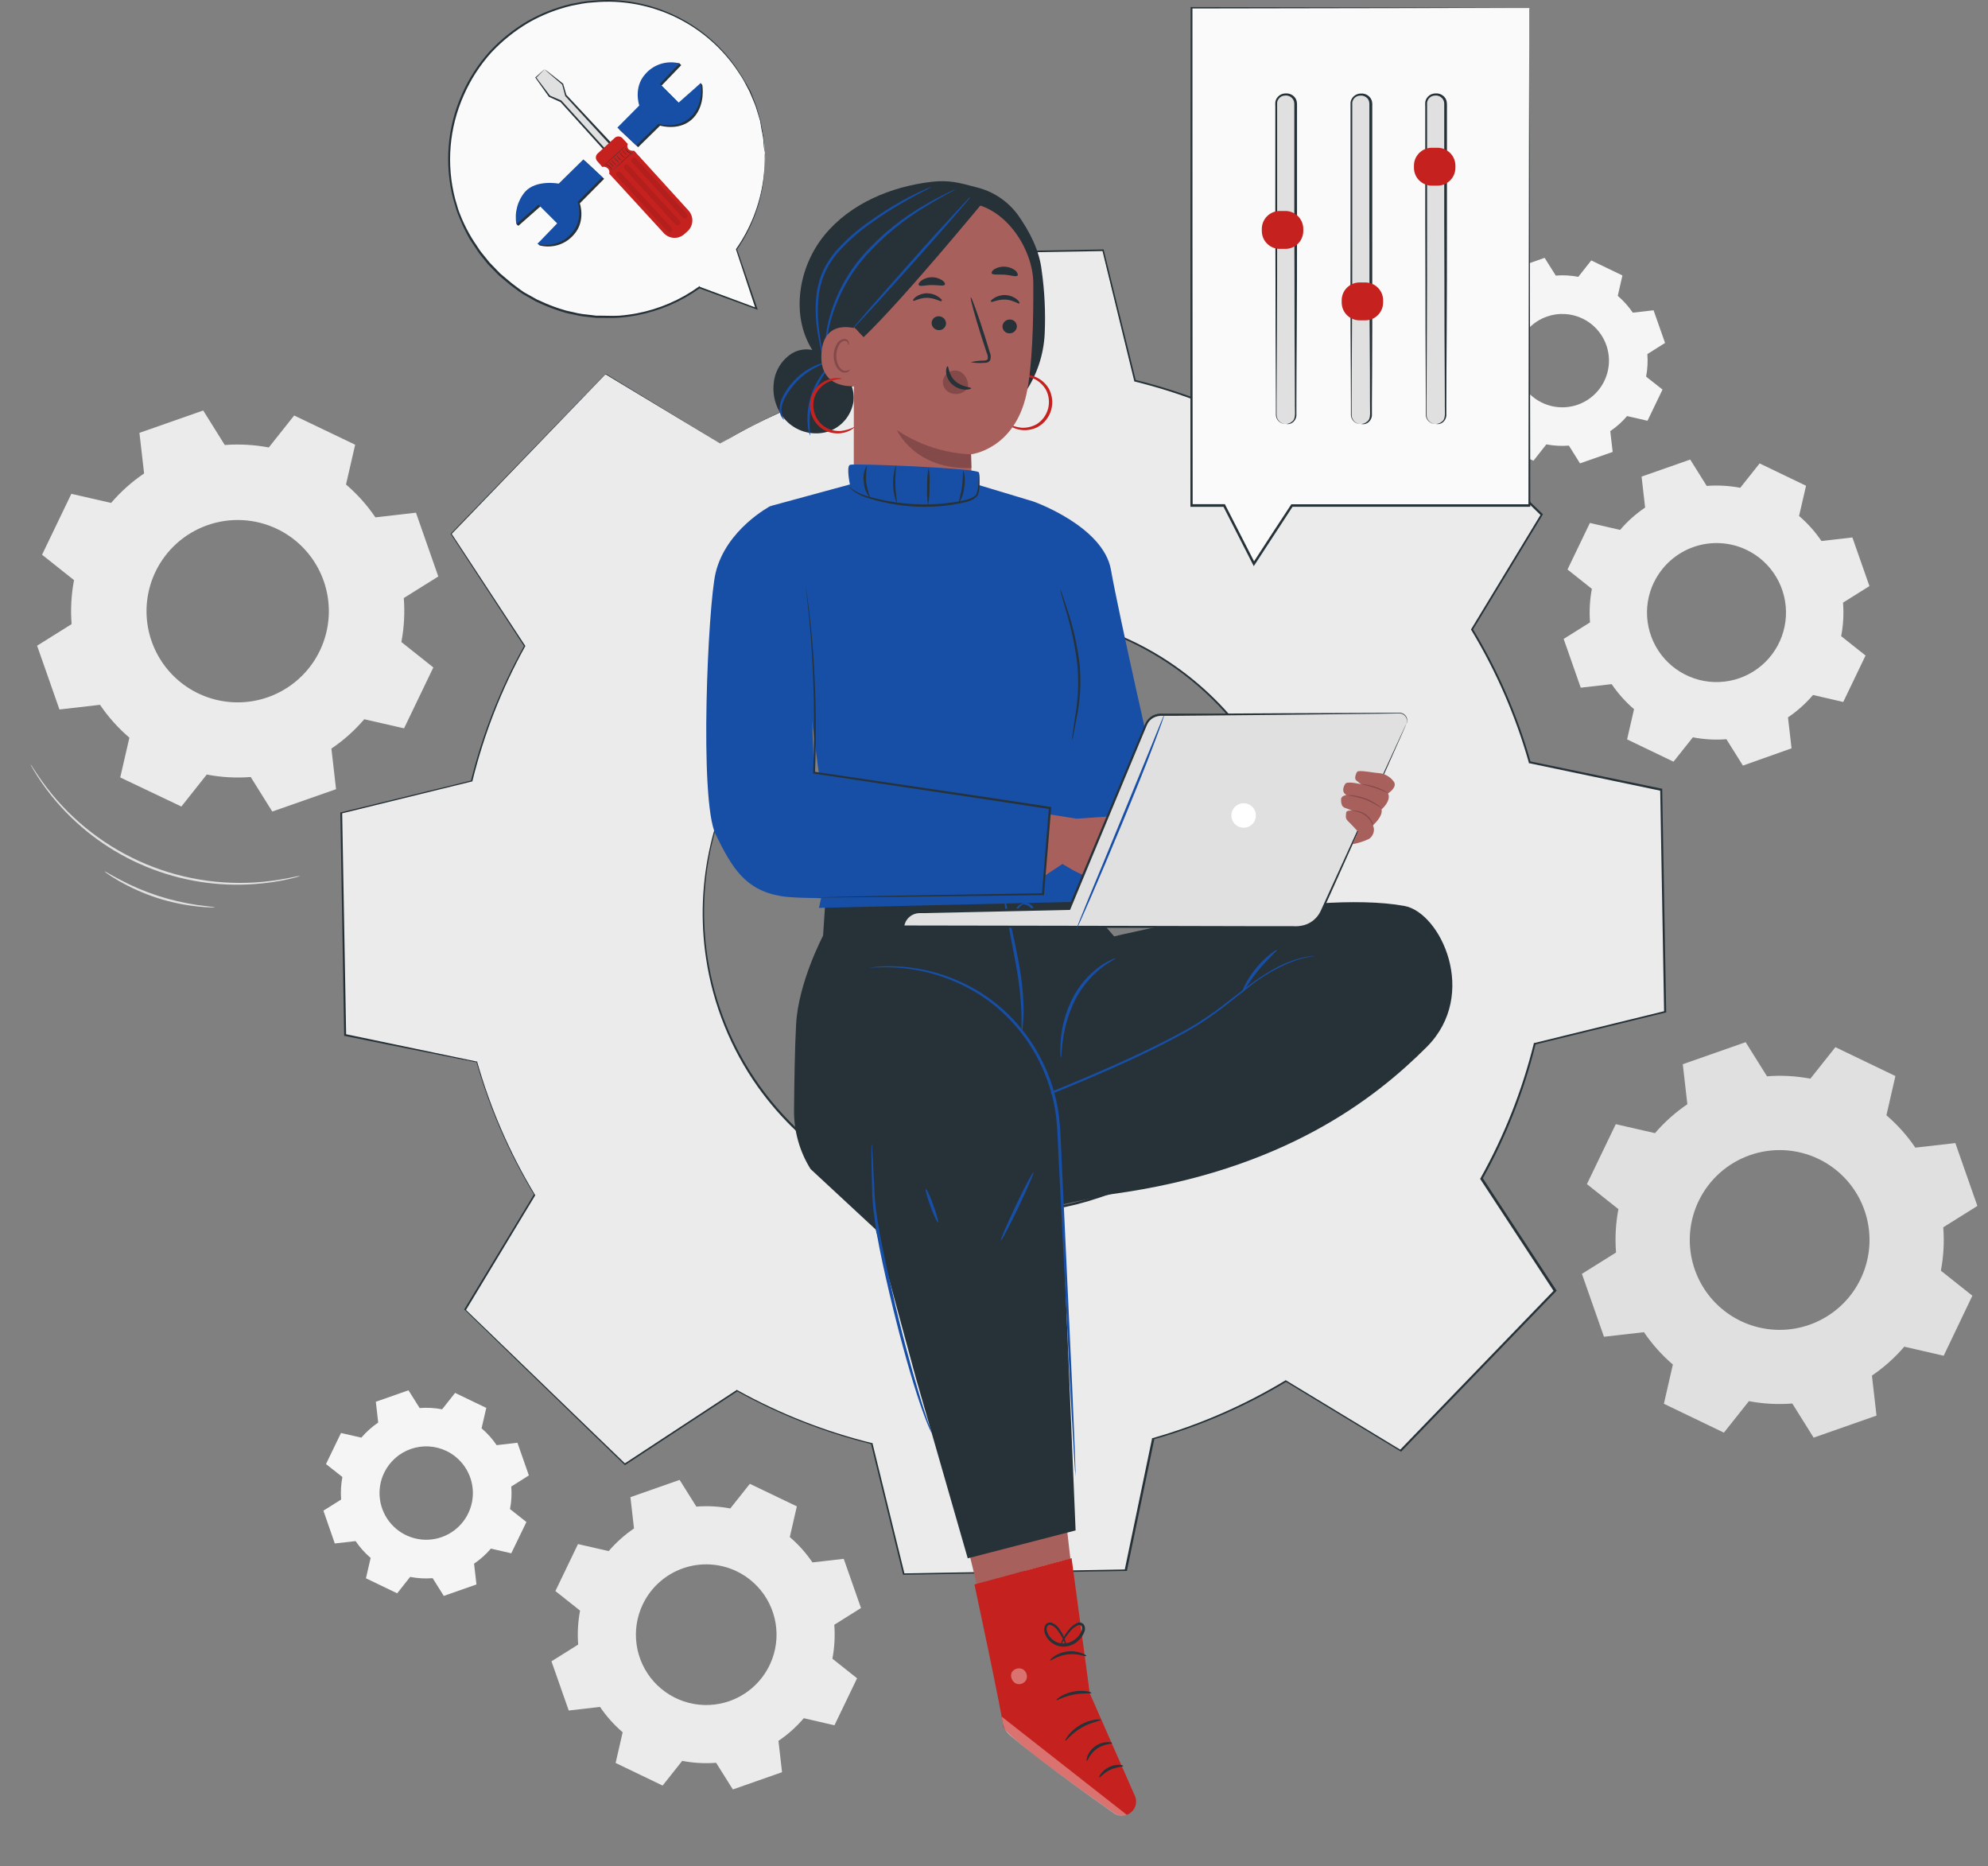 <svg width="179" height="168" viewBox="0 0 179 168" fill="none" xmlns="http://www.w3.org/2000/svg">
<rect x="0" y="0" width="179" height="168" fill="#808080" stroke="none"/>
<path d="M10.014 45.261C10.879 44.253 11.874 43.364 12.975 42.62L12.555 38.964L18.297 36.952L20.239 40.06C21.564 39.957 22.897 40.032 24.202 40.281L26.486 37.403L31.979 40.032L31.155 43.614C32.165 44.477 33.055 45.472 33.801 46.571L37.453 46.151L39.465 51.893L36.357 53.835C36.461 55.159 36.388 56.49 36.14 57.794L39.018 60.082L36.381 65.564L32.799 64.744C31.935 65.754 30.94 66.642 29.839 67.385L30.258 71.041L24.516 73.053L22.574 69.945C21.25 70.048 19.919 69.973 18.615 69.724L16.331 72.603L10.826 69.984L11.65 66.403C10.64 65.54 9.75 64.545 9.004 63.446L5.353 63.866L3.34 58.124L6.448 56.182C6.342 54.858 6.416 53.527 6.666 52.223L3.787 49.935L6.425 44.453L10.007 45.273L10.014 45.261ZM14.004 51.458C13.3 52.921 13.046 54.56 13.273 56.167C13.501 57.775 14.2 59.279 15.282 60.489C16.365 61.699 17.781 62.561 19.354 62.966C20.926 63.371 22.583 63.301 24.115 62.764C25.647 62.227 26.986 61.248 27.962 59.95C28.938 58.653 29.506 57.095 29.597 55.474C29.687 53.853 29.295 52.241 28.469 50.843C27.644 49.445 26.422 48.323 24.959 47.62C22.997 46.677 20.741 46.552 18.687 47.272C16.633 47.991 14.949 49.497 14.004 51.458Z" fill="#EBEBEB"/>
<path d="M149.016 102.003C149.868 101.01 150.848 100.135 151.93 99.4L151.518 95.799L157.178 93.814L159.101 96.887C160.406 96.784 161.72 96.856 163.006 97.1L165.259 94.264L170.663 96.863L169.854 100.395C170.847 101.246 171.723 102.226 172.457 103.308L176.059 102.897L178.044 108.557L174.971 110.48C175.074 111.785 175.002 113.098 174.757 114.384L177.593 116.637L175.01 122.041L171.463 121.225C170.611 122.218 169.631 123.093 168.549 123.828L168.961 127.429L163.301 129.414L161.378 126.341C160.073 126.444 158.76 126.373 157.474 126.128L155.22 128.964L149.817 126.365L150.625 122.833C149.632 121.982 148.757 121.002 148.022 119.92L144.421 120.332L142.436 114.671L145.508 112.748C145.405 111.443 145.477 110.13 145.722 108.844L142.886 106.591L145.485 101.195L149.016 102.003ZM152.948 108.11C152.254 109.552 152.003 111.168 152.227 112.753C152.451 114.338 153.14 115.821 154.207 117.014C155.274 118.207 156.671 119.057 158.221 119.456C159.771 119.855 161.405 119.786 162.916 119.256C164.426 118.727 165.746 117.761 166.708 116.482C167.669 115.202 168.23 113.666 168.319 112.068C168.407 110.47 168.02 108.881 167.206 107.503C166.391 106.125 165.186 105.019 163.744 104.326C161.81 103.398 159.587 103.275 157.563 103.985C155.539 104.694 153.879 106.178 152.948 108.11Z" fill="#E0E0E0"/>
<path d="M145.874 47.701C146.531 46.932 147.289 46.255 148.127 45.689L147.808 42.903L152.187 41.369L153.674 43.742C154.684 43.664 155.699 43.721 156.693 43.91L158.437 41.715L162.617 43.727L161.988 46.446C162.758 47.104 163.436 47.861 164.004 48.7L166.79 48.381L168.324 52.759L165.947 54.247C166.026 55.256 165.97 56.271 165.78 57.266L167.974 59.01L165.966 63.19L163.247 62.56C162.588 63.331 161.829 64.009 160.99 64.577L161.312 67.362L156.934 68.916L155.446 66.542C154.437 66.621 153.421 66.564 152.427 66.371L150.683 68.566L146.503 66.558L147.129 63.839C146.361 63.18 145.684 62.422 145.116 61.585L142.331 61.904L140.792 57.514L143.166 56.026C143.088 55.017 143.144 54.002 143.333 53.008L141.138 51.264L143.154 47.076L145.874 47.701ZM148.916 52.425C148.378 53.541 148.184 54.79 148.357 56.016C148.53 57.242 149.063 58.389 149.888 59.312C150.713 60.235 151.794 60.893 152.993 61.202C154.191 61.51 155.455 61.457 156.624 61.047C157.792 60.638 158.813 59.891 159.557 58.901C160.301 57.912 160.734 56.724 160.803 55.488C160.871 54.251 160.572 53.023 159.942 51.957C159.312 50.891 158.38 50.036 157.264 49.5C155.77 48.784 154.053 48.69 152.489 49.238C150.925 49.787 149.643 50.933 148.923 52.425H148.916Z" fill="#EBEBEB"/>
<path d="M134.837 27.469C135.279 26.951 135.789 26.495 136.352 26.113L136.139 24.241L139.079 23.211L140.082 24.808C140.76 24.753 141.442 24.791 142.109 24.921L143.275 23.444L146.084 24.796L145.664 26.63C146.18 27.074 146.636 27.583 147.02 28.145L148.888 27.931L149.922 30.872L148.329 31.874C148.38 32.552 148.343 33.234 148.216 33.902L149.693 35.068L148.341 37.876L146.503 37.453C146.062 37.972 145.553 38.428 144.988 38.809L145.206 40.681L142.265 41.711L141.263 40.114C140.585 40.168 139.903 40.13 139.235 40.001L138.069 41.478L135.261 40.126L135.684 38.292C135.167 37.849 134.711 37.34 134.328 36.777L132.456 36.991L131.426 34.05L133.015 33.04C132.96 32.362 132.998 31.68 133.128 31.012L131.652 29.846L133.003 27.038L134.837 27.461V27.469ZM136.881 30.643C136.521 31.392 136.391 32.231 136.507 33.054C136.624 33.877 136.982 34.647 137.536 35.266C138.09 35.886 138.816 36.327 139.621 36.534C140.426 36.742 141.274 36.706 142.058 36.431C142.843 36.156 143.528 35.655 144.028 34.991C144.528 34.327 144.819 33.529 144.866 32.7C144.912 31.87 144.712 31.045 144.29 30.329C143.868 29.613 143.243 29.038 142.494 28.677C141.996 28.437 141.456 28.298 140.905 28.267C140.353 28.236 139.801 28.314 139.28 28.497C138.759 28.679 138.278 28.963 137.867 29.331C137.455 29.699 137.12 30.145 136.881 30.643Z" fill="#F5F5F5"/>
<path d="M32.538 129.41C32.982 128.894 33.491 128.438 34.053 128.054L33.84 126.182L36.781 125.152L37.783 126.749C38.461 126.698 39.142 126.736 39.811 126.862L40.976 125.386L43.785 126.737L43.361 128.575C43.88 129.016 44.336 129.526 44.717 130.09L46.59 129.873L47.619 132.813L46.034 133.816C46.09 134.494 46.052 135.176 45.921 135.843L47.398 137.009L46.034 139.825L44.2 139.402C43.758 139.919 43.248 140.375 42.685 140.758L42.899 142.63L39.958 143.66L38.956 142.063C38.278 142.118 37.596 142.08 36.928 141.95L35.763 143.427L32.95 142.075L33.373 140.241C32.856 139.799 32.4 139.29 32.018 138.726L30.145 138.94L29.12 135.987L30.716 134.985C30.663 134.307 30.701 133.625 30.829 132.957L29.353 131.792L30.705 128.995L32.538 129.414V129.41ZM34.586 132.584C34.226 133.333 34.097 134.172 34.214 134.994C34.331 135.817 34.689 136.586 35.243 137.205C35.797 137.824 36.522 138.265 37.327 138.472C38.131 138.68 38.979 138.644 39.763 138.37C40.547 138.095 41.233 137.595 41.732 136.932C42.232 136.268 42.525 135.471 42.572 134.642C42.62 133.813 42.42 132.988 41.999 132.272C41.578 131.556 40.955 130.98 40.207 130.618C39.709 130.377 39.168 130.237 38.616 130.205C38.063 130.174 37.51 130.251 36.988 130.434C36.466 130.617 35.985 130.901 35.572 131.27C35.16 131.639 34.825 132.085 34.586 132.584Z" fill="#F5F5F5"/>
<path d="M54.806 139.627C55.473 138.85 56.24 138.164 57.086 137.588L56.764 134.771L61.193 133.217L62.7 135.622C63.721 135.542 64.748 135.598 65.753 135.789L67.517 133.571L71.748 135.599L71.114 138.365C71.893 139.03 72.579 139.797 73.154 140.645L75.97 140.322L77.524 144.751L75.12 146.258C75.198 147.279 75.141 148.306 74.949 149.312L77.171 151.076L75.135 155.306L72.373 154.669C71.709 155.449 70.942 156.135 70.093 156.709L70.415 159.529L65.987 161.083L64.479 158.682C63.458 158.761 62.431 158.703 61.426 158.511L59.662 160.733L55.431 158.698L56.065 155.935C55.288 155.267 54.602 154.499 54.025 153.651L51.209 153.978L49.655 149.549L52.059 148.042C51.981 147.019 52.038 145.991 52.23 144.984L50.008 143.224L52.044 138.994L54.806 139.627ZM57.883 144.405C57.34 145.534 57.143 146.798 57.319 148.038C57.494 149.279 58.033 150.439 58.868 151.373C59.703 152.306 60.796 152.972 62.009 153.284C63.222 153.597 64.5 153.542 65.682 153.128C66.864 152.714 67.897 151.959 68.65 150.957C69.402 149.956 69.841 148.754 69.911 147.504C69.98 146.253 69.677 145.01 69.04 143.932C68.404 142.853 67.461 141.988 66.332 141.445C64.819 140.718 63.079 140.621 61.495 141.176C59.91 141.731 58.611 142.893 57.883 144.405Z" fill="#EBEBEB"/>
<path d="M27.018 78.853C26.932 78.894 26.84 78.924 26.746 78.943C26.564 78.989 26.3 79.071 25.946 79.145C24.96 79.365 23.959 79.51 22.951 79.58C19.606 79.831 16.249 79.294 13.15 78.012C10.05 76.73 7.294 74.739 5.104 72.199C4.443 71.434 3.841 70.621 3.302 69.767C3.103 69.468 2.975 69.219 2.878 69.06C2.826 68.978 2.782 68.893 2.746 68.803C2.811 68.874 2.867 68.953 2.913 69.036C3.022 69.192 3.162 69.425 3.368 69.724C5.495 72.916 8.424 75.493 11.861 77.198C15.298 78.902 19.122 79.674 22.951 79.436C23.954 79.372 24.952 79.242 25.938 79.048C26.292 78.989 26.56 78.915 26.742 78.88C26.834 78.864 26.926 78.855 27.018 78.853Z" fill="#E0E0E0"/>
<path d="M19.349 81.682C19.21 81.696 19.069 81.696 18.93 81.682C18.662 81.682 18.273 81.654 17.796 81.6C16.55 81.468 15.321 81.207 14.128 80.823C12.938 80.432 11.79 79.922 10.702 79.3C10.286 79.059 9.956 78.85 9.738 78.694C9.619 78.622 9.508 78.536 9.408 78.438C9.428 78.407 9.929 78.725 10.772 79.172C11.864 79.754 13.003 80.24 14.179 80.625C15.36 81.009 16.571 81.292 17.799 81.472C18.759 81.6 19.349 81.647 19.349 81.682Z" fill="#E0E0E0"/>
<path d="M64.849 39.916C68.587 37.66 72.609 35.911 76.81 34.719L79.273 22.878L99.28 22.524L102.158 34.272C106.4 35.316 110.482 36.921 114.298 39.046L124.399 32.419L138.796 46.319L132.53 56.652C134.786 60.392 136.534 64.416 137.728 68.618L149.565 71.084L149.918 91.087L138.17 93.97C137.126 98.21 135.52 102.291 133.396 106.106L140.023 116.206L126.128 130.599L115.798 124.333C112.058 126.59 108.034 128.338 103.833 129.531L101.37 141.372L81.363 141.722L78.484 129.974C74.243 128.932 70.159 127.326 66.344 125.2L56.244 131.827L41.839 117.943L48.109 107.605C45.856 103.866 44.113 99.842 42.927 95.64L31.066 93.177L30.717 73.171L42.464 70.292C43.508 66.052 45.114 61.97 47.239 58.156L40.611 48.055L54.507 33.662L64.849 39.928V39.916ZM70.897 63.385C67.191 67.225 64.706 72.078 63.757 77.331C62.809 82.583 63.439 87.999 65.568 92.893C67.698 97.788 71.23 101.941 75.72 104.827C80.209 107.714 85.454 109.204 90.791 109.11C96.127 109.017 101.316 107.342 105.701 104.299C110.086 101.256 113.471 96.982 115.426 92.015C117.382 87.049 117.821 81.615 116.688 76.399C115.555 71.183 112.901 66.42 109.062 62.713C106.512 60.251 103.502 58.315 100.204 57.016C96.906 55.717 93.384 55.081 89.84 55.143C86.296 55.206 82.799 55.966 79.549 57.38C76.299 58.794 73.359 60.834 70.897 63.385Z" fill="#EBEBEB"/>
<path d="M70.897 63.384C70.897 63.384 71.285 62.945 72.12 62.172C74.209 60.236 76.599 58.653 79.195 57.483C80.486 56.893 81.822 56.41 83.192 56.038C86.54 55.127 90.032 54.864 93.479 55.261C97.666 55.749 101.681 57.212 105.199 59.534C108.177 61.505 110.743 64.035 112.755 66.985C113.458 68.028 114.09 69.117 114.647 70.244C117.001 75.062 117.875 80.47 117.157 85.784C116.972 87.17 116.677 88.539 116.275 89.878C115.879 91.242 115.368 92.57 114.748 93.849C112.221 99.126 108.053 103.443 102.869 106.156C101.612 106.82 100.302 107.377 98.953 107.822C97.628 108.269 96.271 108.612 94.893 108.848C89.607 109.758 84.171 109.082 79.268 106.905C78.124 106.386 77.015 105.793 75.947 105.13C72.929 103.221 70.31 100.745 68.236 97.838C65.798 94.401 64.202 90.44 63.574 86.273C63.057 82.842 63.2 79.344 63.993 75.967C64.316 74.574 64.753 73.209 65.299 71.888C65.745 70.785 66.264 69.713 66.853 68.679C67.685 67.249 68.648 65.901 69.731 64.65C70.477 63.8 70.897 63.384 70.897 63.384L70.605 63.71C70.419 63.932 70.112 64.235 69.758 64.674C68.699 65.934 67.754 67.286 66.934 68.714C66.345 69.746 65.826 70.817 65.38 71.919C64.845 73.228 64.416 74.577 64.098 75.955C63.318 79.318 63.186 82.799 63.71 86.211C64.347 90.352 65.943 94.287 68.372 97.702C69.721 99.597 71.31 101.309 73.099 102.795C74.032 103.573 75.016 104.288 76.044 104.936C77.105 105.593 78.208 106.181 79.346 106.696C85.518 109.438 92.493 109.771 98.898 107.628C100.237 107.184 101.537 106.629 102.783 105.969C107.928 103.275 112.064 98.989 114.574 93.751C115.19 92.484 115.699 91.166 116.092 89.812C116.49 88.483 116.782 87.124 116.967 85.749C117.68 80.473 116.818 75.105 114.488 70.318C113.934 69.2 113.307 68.119 112.612 67.082C111.931 66.075 111.182 65.116 110.37 64.211C108.822 62.476 107.055 60.948 105.114 59.666C101.615 57.353 97.624 55.89 93.46 55.393C90.031 54.992 86.557 55.247 83.223 56.143C81.856 56.507 80.522 56.983 79.234 57.568C76.641 58.724 74.249 60.286 72.148 62.195C71.72 62.564 71.429 62.883 71.215 63.077L70.897 63.384Z" fill="#263238"/>
<path d="M64.848 39.916L54.491 33.677H54.53C50.998 37.348 46.317 42.204 40.649 48.086V48.023L47.285 58.124L47.304 58.155L47.285 58.186C45.174 61.999 43.578 66.075 42.537 70.307V70.346H42.498L30.755 73.228L30.809 73.158C30.922 79.455 31.042 86.141 31.167 93.165L31.104 93.087L42.926 95.558H42.972V95.605C44.166 99.798 45.912 103.814 48.166 107.546L48.194 107.593L48.166 107.64L41.916 117.989V117.876L56.313 131.772H56.196L66.297 125.145L66.343 125.11L66.394 125.141C70.205 127.257 74.279 128.858 78.511 129.903H78.569V129.958C79.474 133.641 80.457 137.654 81.451 141.705L81.354 141.632L101.357 141.278L101.26 141.36C102.037 137.619 102.88 133.59 103.727 129.519V129.457H103.785C107.974 128.266 111.986 126.523 115.715 124.274L115.77 124.239L115.82 124.274L126.158 130.541H126.033L139.929 116.147V116.272L133.306 106.171L133.271 106.121L133.302 106.066C135.435 102.258 137.05 98.182 138.103 93.946V93.888H138.162L149.909 91.009L149.836 91.106C149.716 84.276 149.6 77.608 149.486 71.099L149.56 71.189L137.715 68.706H137.661V68.656C136.473 64.46 134.729 60.443 132.474 56.71L132.447 56.663L132.474 56.621L138.744 46.287V46.388L124.371 32.488H124.464L114.363 39.112L114.328 39.135L114.29 39.116C110.48 36.992 106.404 35.386 102.169 34.341H102.13V34.302C101.089 30.029 100.149 26.187 99.259 22.555L99.318 22.601L79.311 22.935L79.358 22.901C78.363 27.644 77.551 31.525 76.879 34.737C73.719 35.629 70.657 36.836 67.738 38.339C66.775 38.832 66.072 39.236 65.605 39.504C65.139 39.772 64.91 39.893 64.91 39.893L65.598 39.477C66.06 39.205 66.763 38.797 67.722 38.312C70.638 36.792 73.701 35.574 76.864 34.675L76.84 34.699C77.504 31.482 78.309 27.601 79.291 22.854V22.819H79.326L99.333 22.454H99.38V22.5C100.269 26.129 101.217 29.975 102.266 34.244L102.216 34.194C106.463 35.24 110.552 36.847 114.375 38.972H114.301C117.514 36.859 120.851 34.671 124.402 32.341L124.456 32.306L124.499 32.348L138.88 46.248L138.927 46.295L138.892 46.353L132.61 56.698V56.609C134.873 60.354 136.625 64.384 137.82 68.594L137.75 68.531L149.591 70.99H149.665V71.064C149.781 77.567 149.9 84.236 150.022 91.071V91.149H149.948L138.201 94.031L138.274 93.961C137.228 98.21 135.618 102.299 133.488 106.121V106.02C135.674 109.355 137.883 112.722 140.116 116.12L140.162 116.186L140.104 116.244L126.208 130.618L126.154 130.677L126.084 130.634L115.746 124.368H115.851C112.107 126.625 108.08 128.374 103.875 129.569L103.948 129.492C103.101 133.559 102.258 137.595 101.481 141.333V141.41H101.4L81.397 141.76H81.316L81.296 141.682C80.305 137.63 79.319 133.617 78.417 129.935L78.491 130.008C74.243 128.958 70.153 127.349 66.328 125.222H66.429L56.328 131.85L56.266 131.889L56.212 131.838L41.838 117.934L41.788 117.888L41.827 117.826L48.093 107.488V107.581C45.834 103.834 44.084 99.802 42.891 95.593L42.953 95.651L31.05 93.254H30.988V93.188C30.867 86.168 30.751 79.483 30.646 73.185V73.127H30.704L42.452 70.252L42.401 70.303C43.453 66.048 45.066 61.953 47.199 58.124V58.186L40.595 48.086L40.572 48.051L40.603 48.023L54.51 33.65H54.53H54.553L64.848 39.916Z" fill="#263238"/>
<path d="M74.227 21.176C76.558 18.32 80.221 16.798 83.88 16.366C85.434 16.184 86.405 16.452 87.901 16.856C89.401 17.213 90.726 18.09 91.642 19.331C92.703 20.834 93.585 22.52 93.794 24.354C94.059 26.228 94.15 28.123 94.066 30.014C93.98 31.914 93.369 33.753 92.303 35.328L87.501 36.148C84.852 36.237 82.163 36.327 79.58 35.721C76.996 35.114 74.487 33.728 73.104 31.447C71.185 28.335 71.896 24.027 74.227 21.176Z" fill="#263238"/>
<path d="M90.71 38.121C90.71 38.121 90.787 38.238 90.997 38.374C91.297 38.556 91.634 38.67 91.984 38.708C92.513 38.766 93.046 38.657 93.51 38.397C94.074 38.056 94.484 37.511 94.656 36.875C94.828 36.239 94.749 35.561 94.435 34.982C94.164 34.524 93.757 34.161 93.27 33.945C92.949 33.8 92.6 33.728 92.248 33.735C92.114 33.725 91.98 33.75 91.859 33.809C92.312 33.832 92.756 33.94 93.168 34.128C93.597 34.349 93.952 34.691 94.19 35.111C94.456 35.633 94.518 36.235 94.365 36.8C94.213 37.366 93.855 37.855 93.363 38.172C92.946 38.413 92.469 38.529 91.988 38.506C91.541 38.458 91.108 38.328 90.71 38.121Z" fill="#C5221F"/>
<path d="M69.662 34.543C69.706 33.996 69.876 33.466 70.157 32.994C70.439 32.523 70.825 32.122 71.286 31.824C71.753 31.541 72.299 31.413 72.843 31.46C73.388 31.507 73.904 31.725 74.316 32.084L75.073 32.986C75.654 33.257 76.137 33.701 76.456 34.257C76.774 34.814 76.913 35.455 76.853 36.093C76.766 36.732 76.498 37.333 76.081 37.825C75.664 38.317 75.115 38.68 74.499 38.871C73.878 39.045 73.223 39.057 72.596 38.906C71.97 38.754 71.393 38.444 70.921 38.005C70.462 37.561 70.111 37.019 69.892 36.419C69.674 35.819 69.596 35.178 69.662 34.543Z" fill="#263238"/>
<path d="M70.613 37.779C70.429 37.496 70.339 37.161 70.357 36.824C70.396 36.21 70.842 35.406 71.452 34.668C71.987 34.031 72.641 33.503 73.375 33.114C73.939 32.811 74.327 32.702 74.316 32.663C73.962 32.694 73.619 32.796 73.305 32.962C72.521 33.322 71.827 33.853 71.274 34.516C70.967 34.87 70.706 35.262 70.497 35.682C70.311 36.028 70.206 36.412 70.19 36.804C70.18 37.079 70.255 37.35 70.403 37.581C70.508 37.737 70.606 37.791 70.613 37.779Z" fill="#174EA6"/>
<path d="M72.937 39.197C73.014 39.197 72.688 37.741 73.15 36.027C73.612 34.314 74.584 33.203 74.518 33.16C74.261 33.354 74.045 33.595 73.881 33.871C73.442 34.51 73.117 35.22 72.921 35.969C72.724 36.717 72.659 37.495 72.731 38.265C72.74 38.586 72.81 38.902 72.937 39.197Z" fill="#174EA6"/>
<path d="M87.5 43.952C87.469 42.266 87.43 40.887 87.43 40.895C87.43 40.903 91.346 40.464 92.426 35.456C92.962 32.962 93.063 28.829 93.036 25.445C93.013 22.396 90.418 18.247 86.657 18.235L84.983 18.041L78.585 20.585C78.139 20.608 77.718 20.796 77.405 21.114C77.092 21.432 76.91 21.856 76.895 22.302L76.872 44.057L83.262 59.985L87.326 52.724L87.5 43.952Z" fill="#A8605D"/>
<path d="M84.902 34.275C84.93 34.093 85.004 33.921 85.117 33.775C85.229 33.63 85.377 33.515 85.546 33.441C85.715 33.368 85.9 33.339 86.084 33.356C86.267 33.374 86.443 33.437 86.595 33.541C86.801 33.7 86.962 33.91 87.059 34.151C87.157 34.392 87.188 34.655 87.151 34.912C87.041 35.067 86.899 35.196 86.735 35.291C86.57 35.386 86.388 35.445 86.199 35.464C86.14 35.468 86.08 35.468 86.02 35.464C85.722 35.465 85.434 35.351 85.216 35.145C85.101 35.034 85.013 34.898 84.958 34.747C84.904 34.596 84.884 34.435 84.902 34.275Z" fill="#844949"/>
<path d="M91.56 29.384C91.553 29.554 91.48 29.713 91.356 29.83C91.233 29.946 91.069 30.009 90.899 30.006C90.816 30.008 90.734 29.993 90.657 29.963C90.579 29.933 90.509 29.887 90.45 29.829C90.39 29.771 90.343 29.702 90.311 29.626C90.279 29.549 90.262 29.467 90.262 29.384C90.269 29.215 90.342 29.055 90.466 28.939C90.589 28.823 90.753 28.76 90.923 28.763C91.005 28.761 91.088 28.775 91.165 28.805C91.243 28.836 91.313 28.881 91.372 28.939C91.432 28.997 91.479 29.066 91.511 29.143C91.543 29.219 91.56 29.301 91.56 29.384Z" fill="#263238"/>
<path d="M91.79 27.314C91.708 27.395 91.234 27.003 90.535 26.968C89.835 26.933 89.307 27.252 89.237 27.162C89.167 27.073 89.292 26.976 89.521 26.824C89.835 26.63 90.201 26.539 90.57 26.564C90.934 26.585 91.282 26.721 91.564 26.952C91.77 27.123 91.832 27.279 91.79 27.314Z" fill="#263238"/>
<path d="M87.404 32.605C87.778 32.511 88.163 32.462 88.55 32.461C88.728 32.461 88.899 32.426 88.938 32.31C88.964 32.126 88.933 31.939 88.849 31.773C88.707 31.331 88.555 30.868 88.394 30.387C87.769 28.413 87.326 26.793 87.408 26.77C87.489 26.747 88.06 28.324 88.686 30.297L89.113 31.692C89.216 31.912 89.235 32.162 89.167 32.395C89.139 32.457 89.096 32.511 89.043 32.554C88.99 32.596 88.927 32.626 88.861 32.64C88.761 32.663 88.659 32.672 88.558 32.667C88.172 32.696 87.784 32.675 87.404 32.605Z" fill="#263238"/>
<path d="M87.431 40.895C85.046 40.802 82.734 40.047 80.753 38.716C80.753 38.716 82.365 42.325 87.458 42.127L87.431 40.895Z" fill="#844949"/>
<path d="M85.321 32.974C85.434 32.974 85.395 33.751 86.013 34.306C86.63 34.862 87.442 34.843 87.446 34.947C87.446 34.994 87.256 35.083 86.914 35.076C86.469 35.057 86.046 34.883 85.717 34.582C85.402 34.295 85.211 33.897 85.185 33.471C85.173 33.153 85.27 32.97 85.321 32.974Z" fill="#263238"/>
<path d="M91.623 24.804C91.491 24.956 91.017 24.765 90.457 24.727C89.898 24.688 89.381 24.773 89.292 24.602C89.249 24.517 89.335 24.361 89.556 24.214C89.854 24.05 90.194 23.979 90.532 24.008C90.871 24.037 91.194 24.165 91.46 24.377C91.623 24.563 91.681 24.73 91.623 24.804Z" fill="#263238"/>
<path d="M83.883 29.05C83.879 29.22 83.942 29.384 84.057 29.508C84.172 29.633 84.332 29.707 84.501 29.715C84.584 29.723 84.666 29.714 84.746 29.69C84.825 29.665 84.898 29.625 84.961 29.572C85.024 29.519 85.076 29.453 85.114 29.38C85.152 29.306 85.175 29.226 85.181 29.144C85.185 28.974 85.123 28.809 85.008 28.684C84.892 28.559 84.733 28.485 84.563 28.475C84.481 28.467 84.397 28.475 84.318 28.5C84.238 28.524 84.165 28.564 84.101 28.618C84.038 28.672 83.986 28.738 83.948 28.812C83.911 28.886 83.889 28.967 83.883 29.05Z" fill="#263238"/>
<path d="M82.221 27.065C82.299 27.151 82.8 26.793 83.499 26.809C84.198 26.824 84.703 27.197 84.781 27.096C84.859 26.995 84.738 26.906 84.517 26.739C84.22 26.523 83.862 26.405 83.495 26.401C83.13 26.394 82.773 26.503 82.473 26.712C82.256 26.875 82.182 27.026 82.221 27.065Z" fill="#263238"/>
<path d="M82.722 25.659C82.842 25.822 83.328 25.659 83.907 25.659C84.486 25.659 84.975 25.783 85.072 25.62C85.127 25.538 85.049 25.379 84.839 25.232C84.555 25.044 84.22 24.948 83.879 24.956C83.541 24.961 83.213 25.071 82.939 25.27C82.737 25.434 82.668 25.597 82.722 25.659Z" fill="#263238"/>
<path d="M76.887 29.443L77.761 30.352C81.545 26.727 88.942 17.66 88.53 18.2C86.805 17.554 84.945 17.353 83.122 17.613C80.309 18.091 74.964 19.498 75.053 22.819C75.143 26.141 76.887 29.443 76.887 29.443Z" fill="#263238"/>
<path d="M74.355 32.31C74.383 32.044 74.395 31.777 74.39 31.509C74.421 30.785 74.517 30.065 74.677 29.357C75.236 27.023 76.356 24.86 77.94 23.056C79.541 21.268 81.407 19.736 83.472 18.515C84.249 18.033 84.91 17.672 85.36 17.423C85.601 17.311 85.834 17.181 86.056 17.035C85.987 17.047 85.922 17.071 85.861 17.105C85.737 17.163 85.551 17.241 85.317 17.357C84.851 17.578 84.187 17.924 83.375 18.387C81.264 19.577 79.364 21.108 77.75 22.916C76.14 24.746 75.022 26.956 74.502 29.338C74.356 30.056 74.283 30.788 74.285 31.521C74.285 31.781 74.308 31.983 74.316 32.119C74.321 32.184 74.334 32.248 74.355 32.31Z" fill="#174EA6"/>
<path d="M83.884 16.817C83.814 16.828 83.746 16.851 83.682 16.883C83.554 16.93 83.364 17.011 83.127 17.12C82.645 17.334 81.961 17.664 81.138 18.122C80.175 18.66 79.242 19.25 78.344 19.89C77.226 20.658 76.203 21.555 75.295 22.563C74.827 23.098 74.434 23.695 74.129 24.338C73.856 24.939 73.665 25.574 73.562 26.226C73.402 27.325 73.402 28.441 73.562 29.54C73.664 30.276 73.804 31.006 73.982 31.727C74.04 31.983 74.094 32.178 74.129 32.313C74.143 32.383 74.166 32.449 74.199 32.512C74.176 32.241 74.133 31.972 74.071 31.707C73.978 31.191 73.834 30.445 73.729 29.516C73.592 28.435 73.605 27.339 73.768 26.261C73.873 25.63 74.063 25.016 74.331 24.435C74.626 23.813 75.003 23.234 75.454 22.714C76.348 21.721 77.353 20.833 78.449 20.069C79.342 19.425 80.266 18.828 81.219 18.278C82.027 17.804 82.699 17.454 83.162 17.213C83.41 17.096 83.651 16.963 83.884 16.817Z" fill="#174EA6"/>
<path d="M76.817 29.544C76.981 29.412 77.132 29.265 77.268 29.105L78.433 27.858C79.409 26.801 80.741 25.325 82.206 23.689C83.67 22.054 84.983 20.558 85.927 19.47L87.034 18.173C87.18 18.02 87.31 17.854 87.423 17.676C87.26 17.805 87.11 17.951 86.976 18.111L85.811 19.358C84.836 20.418 83.48 21.891 82.039 23.53C80.597 25.169 79.257 26.661 78.317 27.749L77.21 29.047C77.063 29.199 76.931 29.365 76.817 29.544Z" fill="#174EA6"/>
<path d="M77.633 30.903C77.633 30.515 77.245 29.613 76.899 29.532C75.912 29.322 74.117 29.307 73.962 31.828C73.748 35.278 77.256 34.78 77.268 34.679C77.28 34.578 77.563 32.205 77.633 30.903Z" fill="#A8605D"/>
<path d="M76.522 33.261C76.522 33.261 76.46 33.296 76.355 33.339C76.212 33.396 76.052 33.396 75.909 33.339C75.551 33.184 75.279 32.586 75.303 31.964C75.31 31.667 75.386 31.376 75.524 31.113C75.562 31.008 75.626 30.913 75.709 30.838C75.792 30.763 75.893 30.709 76.002 30.682C76.072 30.668 76.144 30.679 76.207 30.712C76.27 30.745 76.32 30.799 76.348 30.864C76.386 30.965 76.348 31.032 76.379 31.039C76.41 31.047 76.456 30.989 76.437 30.841C76.422 30.756 76.38 30.678 76.317 30.62C76.272 30.581 76.219 30.551 76.162 30.532C76.106 30.513 76.046 30.506 75.986 30.511C75.843 30.531 75.707 30.587 75.591 30.674C75.476 30.761 75.384 30.876 75.326 31.008C75.162 31.298 75.072 31.623 75.062 31.956C75.038 32.651 75.357 33.324 75.839 33.51C75.93 33.542 76.027 33.553 76.123 33.543C76.219 33.533 76.312 33.502 76.394 33.452C76.511 33.343 76.534 33.265 76.522 33.261Z" fill="#844949"/>
<path d="M76.969 38.413C76.969 38.413 76.887 38.533 76.681 38.665C76.38 38.848 76.041 38.962 75.691 38.999C75.162 39.056 74.629 38.948 74.164 38.688C73.6 38.348 73.189 37.802 73.018 37.166C72.846 36.53 72.927 35.852 73.243 35.274C73.514 34.815 73.922 34.452 74.409 34.237C74.729 34.091 75.079 34.019 75.43 34.027C75.679 34.027 75.819 34.085 75.819 34.101C75.367 34.124 74.922 34.232 74.51 34.419C74.082 34.641 73.728 34.982 73.492 35.402C73.218 35.922 73.154 36.526 73.313 37.092C73.464 37.659 73.823 38.149 74.319 38.463C74.736 38.706 75.213 38.822 75.695 38.797C76.139 38.748 76.571 38.618 76.969 38.413Z" fill="#C5221F"/>
<path d="M96.377 140.307L95.173 129.873L85.499 132.58L87.939 142.588L96.377 140.307Z" fill="#A8605D"/>
<path d="M96.486 140.26L98.122 152.424L102.189 161.67C102.258 161.827 102.294 161.998 102.294 162.17C102.295 162.342 102.26 162.512 102.193 162.671C102.125 162.829 102.026 162.972 101.901 163.09C101.776 163.209 101.628 163.3 101.467 163.36C101.278 163.427 101.076 163.448 100.877 163.422C100.679 163.396 100.489 163.322 100.325 163.208C98.196 161.728 90.387 156.239 90.317 155.341C90.236 154.3 87.738 142.626 87.738 142.626L96.486 140.26Z" fill="#C5221F"/>
<g opacity="0.6">
<path opacity="0.6" d="M101.467 163.375L90.201 154.537L90.282 155.05C90.348 155.491 90.568 155.895 90.904 156.188C91.817 156.965 94.381 159.079 100.286 163.228C100.454 163.344 100.648 163.418 100.851 163.443C101.054 163.468 101.26 163.443 101.451 163.371L101.467 163.375Z" fill="white"/>
</g>
<g opacity="0.6">
<path opacity="0.6" d="M92.057 150.237C92.221 150.325 92.348 150.47 92.414 150.643C92.48 150.817 92.482 151.009 92.419 151.185C92.338 151.354 92.196 151.486 92.021 151.554C91.846 151.622 91.652 151.62 91.478 151.55C91.301 151.459 91.163 151.307 91.092 151.121C91.02 150.935 91.019 150.73 91.09 150.544C91.195 150.379 91.357 150.259 91.546 150.209C91.734 150.158 91.935 150.181 92.108 150.272" fill="white"/>
</g>
<path d="M97.858 158.519C97.931 158.542 98.106 157.863 98.774 157.408C99.443 156.953 100.122 156.996 100.126 156.922C100.13 156.849 99.963 156.817 99.672 156.825C99.293 156.839 98.926 156.964 98.619 157.187C98.306 157.404 98.064 157.708 97.92 158.061C97.819 158.329 97.826 158.519 97.858 158.519Z" fill="#263238"/>
<path d="M98.977 160.003C99.043 160.046 99.365 159.591 99.971 159.312C100.577 159.032 101.137 159.051 101.137 158.97C101.137 158.888 100.538 158.741 99.862 159.067C99.187 159.393 98.911 159.98 98.977 160.003Z" fill="#263238"/>
<path d="M95.923 156.689C95.989 156.736 96.486 156.033 97.38 155.524C98.273 155.015 99.124 154.902 99.112 154.821C99.101 154.739 98.195 154.728 97.244 155.291C96.292 155.854 95.861 156.662 95.923 156.689Z" fill="#263238"/>
<path d="M95.115 153.034C95.161 153.1 95.787 152.715 96.669 152.544C97.55 152.373 98.258 152.478 98.273 152.397C98.289 152.315 97.543 152.09 96.614 152.28C95.686 152.47 95.068 152.983 95.115 153.034Z" fill="#263238"/>
<path d="M94.548 149.475C94.594 149.538 95.204 149.029 96.133 148.924C97.061 148.819 97.772 149.149 97.803 149.075C97.834 149.001 97.663 148.916 97.356 148.799C96.954 148.651 96.522 148.603 96.098 148.66C95.674 148.711 95.268 148.861 94.913 149.099C94.645 149.285 94.524 149.452 94.548 149.475Z" fill="#263238"/>
<path d="M96.004 148.252C96.019 148.095 95.999 147.937 95.946 147.789C95.839 147.376 95.651 146.988 95.394 146.647C95.227 146.38 94.975 146.176 94.679 146.068C94.579 146.042 94.474 146.046 94.376 146.082C94.279 146.117 94.195 146.182 94.135 146.266C94.031 146.44 93.993 146.646 94.031 146.845C94.122 147.248 94.352 147.607 94.679 147.859C95.007 148.112 95.412 148.242 95.825 148.228C96.233 148.205 96.624 148.061 96.95 147.815C97.276 147.568 97.521 147.231 97.655 146.845C97.69 146.749 97.702 146.646 97.692 146.544C97.682 146.441 97.65 146.343 97.597 146.255C97.536 146.17 97.45 146.107 97.35 146.075C97.251 146.043 97.144 146.043 97.045 146.076C96.757 146.188 96.503 146.374 96.311 146.616C96.023 146.931 95.793 147.294 95.631 147.688C95.563 147.828 95.522 147.98 95.511 148.135C95.757 147.631 96.073 147.164 96.451 146.748C96.626 146.544 96.849 146.386 97.1 146.29C97.154 146.272 97.212 146.272 97.267 146.289C97.321 146.307 97.369 146.341 97.403 146.387C97.429 146.448 97.442 146.514 97.442 146.581C97.442 146.648 97.429 146.714 97.403 146.775C97.275 147.102 97.056 147.386 96.773 147.592C96.489 147.799 96.152 147.92 95.802 147.941C95.449 147.952 95.103 147.843 94.821 147.631C94.538 147.419 94.336 147.117 94.248 146.775C94.222 146.643 94.242 146.506 94.306 146.387C94.338 146.338 94.383 146.301 94.437 146.28C94.491 146.259 94.55 146.256 94.606 146.27C94.853 146.364 95.065 146.531 95.216 146.748C95.565 147.199 95.832 147.708 96.004 148.252Z" fill="#263238"/>
<path d="M126.449 81.55C117.903 79.996 100.32 84.292 100.32 84.292L96.556 79.984H76.743L73.301 88.057L82.687 102.042L84.882 110.282C84.882 110.282 94.166 108.813 93.774 108.86C93.382 108.906 99.73 107.543 100.114 107.492C115.599 105.379 123.858 98.853 128.473 94.237C133.182 89.506 129.709 82.14 126.449 81.55Z" fill="#263238"/>
<path d="M86.491 111.618C86.448 111.338 86.324 110.588 86.071 109.05C85.935 108.226 85.764 107.224 85.547 106.07C85.434 105.495 85.314 104.882 85.159 104.237C85.085 103.914 85.007 103.58 84.914 103.242C84.863 103.075 84.813 102.904 84.751 102.733C84.698 102.55 84.609 102.378 84.49 102.228L84.463 102.353C88.146 101.043 92.746 99.319 97.652 97.248C100.67 95.966 103.514 94.668 106.02 93.32C107.216 92.699 108.362 91.987 109.45 91.192C110.468 90.442 111.373 89.692 112.224 89.035C113.521 87.948 114.992 87.086 116.575 86.487C116.829 86.396 117.088 86.321 117.352 86.262C117.539 86.209 117.73 86.167 117.923 86.137L118.276 86.075C118.318 86.07 118.358 86.06 118.397 86.044C118.355 86.042 118.314 86.042 118.273 86.044L117.915 86.091C117.721 86.113 117.529 86.148 117.34 86.196C117.077 86.251 116.818 86.321 116.563 86.406C115.866 86.631 115.196 86.931 114.563 87.299C113.723 87.782 112.92 88.325 112.158 88.923C111.299 89.572 110.386 90.314 109.372 91.056C108.285 91.839 107.141 92.542 105.95 93.157C103.448 94.494 100.604 95.783 97.594 97.065C92.691 99.132 88.095 100.872 84.424 102.197L84.323 102.236L84.401 102.325C84.5 102.461 84.576 102.612 84.626 102.772C84.688 102.939 84.739 103.106 84.785 103.273C84.883 103.604 84.964 103.934 85.038 104.256C85.19 104.897 85.318 105.511 85.427 106.082C85.656 107.247 85.838 108.23 85.986 109.05C86.134 109.87 86.258 110.499 86.34 110.946C86.382 111.163 86.417 111.334 86.444 111.439C86.472 111.544 86.491 111.618 86.491 111.618Z" fill="#174EA6"/>
<path d="M74.284 81.6L74.109 84.23C74.109 84.23 71.883 88.441 71.681 92.209C71.561 94.4 71.514 97.629 71.495 99.948C71.478 101.816 71.994 103.65 72.983 105.235L78.845 110.674L82.474 124.073L87.135 140.276L96.847 137.766L95.429 103.724C95.394 99.062 93.273 93.624 90.62 87.967L89.707 80.481L74.284 81.6Z" fill="#263238"/>
<path d="M96.852 132.934C96.839 132.887 96.831 132.839 96.828 132.79C96.828 132.677 96.809 132.538 96.793 132.363C96.77 131.974 96.735 131.419 96.688 130.723C96.607 129.274 96.494 127.227 96.35 124.69C96.094 119.574 95.737 112.542 95.344 104.777C95.22 102.834 95.267 100.919 94.855 99.144C94.471 97.433 93.806 95.799 92.885 94.307C92.047 92.96 91.007 91.749 89.801 90.718C88.741 89.826 87.565 89.084 86.304 88.511C84.478 87.671 82.508 87.189 80.5 87.089C79.956 87.061 79.41 87.061 78.865 87.089L78.438 87.109H78.278C79.01 86.994 79.752 86.951 80.493 86.98C82.522 87.041 84.521 87.499 86.374 88.329C87.656 88.897 88.854 89.639 89.933 90.535C91.166 91.575 92.231 92.8 93.087 94.167C94.031 95.681 94.714 97.342 95.107 99.082C95.531 100.9 95.496 102.823 95.608 104.757C95.97 112.527 96.296 119.558 96.533 124.675C96.638 127.208 96.723 129.267 96.782 130.712C96.805 131.411 96.824 131.959 96.836 132.355C96.836 132.53 96.836 132.67 96.836 132.782C96.847 132.832 96.853 132.883 96.852 132.934Z" fill="#174EA6"/>
<path d="M90.119 111.665C90.049 111.63 90.651 110.231 91.459 108.533C92.267 106.836 92.986 105.492 93.056 105.523C93.126 105.554 92.523 106.96 91.712 108.654C90.9 110.348 90.189 111.699 90.119 111.665Z" fill="#174EA6"/>
<path d="M83.356 107.03C83.429 107.003 83.744 107.655 84.039 108.487C84.335 109.318 84.533 110.013 84.463 110.041C84.393 110.068 84.074 109.415 83.775 108.584C83.476 107.752 83.282 107.057 83.356 107.03Z" fill="#174EA6"/>
<path d="M78.492 103.009C78.513 103.098 78.525 103.189 78.527 103.281C78.527 103.491 78.554 103.747 78.573 104.058C78.612 104.773 78.663 105.74 78.725 106.913C78.764 109.334 79.502 112.593 80.314 116.186C81.126 119.78 82.011 123 82.703 125.312C83.041 126.477 83.352 127.398 83.569 128.031C83.702 128.355 83.815 128.688 83.907 129.026C83.855 128.951 83.812 128.87 83.779 128.785C83.705 128.626 83.592 128.396 83.468 128.07C83.219 127.441 82.878 126.516 82.512 125.37C81.774 123.063 80.885 119.842 80.042 116.245C79.199 112.647 78.515 109.353 78.527 106.921C78.484 105.709 78.468 104.734 78.465 104.054C78.465 103.743 78.465 103.487 78.465 103.277C78.459 103.187 78.468 103.096 78.492 103.009Z" fill="#174EA6"/>
<path d="M100.456 86.262C100.48 86.308 99.916 86.545 99.151 87.144C98.163 87.93 97.357 88.921 96.789 90.049C96.231 91.184 95.863 92.404 95.701 93.658C95.573 94.622 95.565 95.232 95.519 95.232C95.479 95.093 95.463 94.948 95.472 94.804C95.46 94.416 95.471 94.026 95.507 93.639C95.612 92.347 95.963 91.086 96.54 89.925C97.124 88.76 97.979 87.752 99.034 86.988C99.352 86.761 99.692 86.566 100.048 86.406C100.175 86.334 100.313 86.285 100.456 86.262Z" fill="#174EA6"/>
<path d="M114.982 85.504C115.032 85.57 114.17 86.281 113.311 87.334C112.453 88.387 111.928 89.374 111.854 89.335C111.781 89.296 112.204 88.239 113.094 87.155C113.983 86.071 114.943 85.446 114.982 85.504Z" fill="#174EA6"/>
<path d="M91.999 92.866C91.952 92.866 91.999 92.174 91.968 91.071C91.903 89.629 91.734 88.193 91.463 86.775L90.655 82.501C90.52 81.914 90.431 81.316 90.391 80.714C90.589 81.283 90.742 81.866 90.849 82.459C91.09 83.546 91.436 85.042 91.739 86.732C92.015 88.162 92.158 89.615 92.166 91.071C92.164 91.513 92.14 91.953 92.092 92.392C92.085 92.554 92.053 92.713 91.999 92.866Z" fill="#174EA6"/>
<path d="M91.964 81.394C91.964 81.394 92.011 81.324 92.143 81.289C92.331 81.249 92.527 81.275 92.698 81.363C92.833 81.431 92.945 81.534 93.025 81.661C93.105 81.789 93.147 81.936 93.149 82.086C93.148 82.272 93.09 82.454 92.983 82.608C92.876 82.761 92.726 82.878 92.551 82.944C92.372 83.003 92.18 83.002 92.002 82.942C91.824 82.882 91.67 82.765 91.564 82.61C91.476 82.488 91.424 82.343 91.414 82.193C91.405 82.042 91.438 81.892 91.51 81.759C91.6 81.588 91.751 81.456 91.933 81.39C92.061 81.348 92.135 81.363 92.139 81.39C92.143 81.418 91.848 81.487 91.689 81.856C91.644 81.967 91.633 82.088 91.655 82.206C91.677 82.323 91.732 82.431 91.814 82.518C91.895 82.605 92 82.668 92.115 82.698C92.23 82.728 92.352 82.724 92.465 82.688C92.586 82.64 92.691 82.559 92.766 82.454C92.842 82.348 92.886 82.223 92.893 82.094C92.898 81.985 92.874 81.878 92.823 81.782C92.773 81.687 92.697 81.606 92.605 81.55C92.41 81.438 92.188 81.385 91.964 81.394Z" fill="#174EA6"/>
<path d="M93.04 45.141C93.04 45.141 99.345 47.359 100.033 51.303C100.72 55.246 103.949 69.413 103.949 69.413L122.984 71.88L120.77 77.028C120.77 77.028 99.357 78.112 98.358 77.028C97.36 75.944 93.04 45.141 93.04 45.141Z" fill="#174EA6"/>
<path d="M73.741 81.728C74.008 80.369 74.363 79.029 74.801 77.715L71.612 53.587L69.397 45.549L76.53 43.607C79.148 47.635 86.836 47.962 87.947 43.607L93.04 45.141C93.04 45.141 100.538 58.711 100.188 63.45C99.8 68.648 101.459 77.047 101.459 77.047C101.459 77.047 101.641 79.817 99.718 81.114L73.741 81.728Z" fill="#174EA6"/>
<path d="M69.397 45.537C69.397 45.537 65.384 47.623 64.436 51.563C63.753 54.399 62.937 72.043 64.436 75.109C65.936 78.174 67.113 80.124 70.345 80.671C73.577 81.219 93.475 80.403 93.475 80.403L94.544 72.719L73.298 69.557C73.298 69.557 72.765 53.75 72.521 52.654" fill="#174EA6"/>
<path d="M76.53 43.63C76.53 43.63 76.184 41.995 76.53 41.843C76.876 41.692 88.064 42.15 88.142 42.531C88.182 43.079 88.182 43.63 88.142 44.178C88.142 44.178 86.918 47.2 84.106 47.414C81.293 47.627 76.678 44.722 76.53 43.63Z" fill="#174EA6"/>
<path d="M96.925 73.698L102.457 73.31L105.111 75.109L107.395 78.185C107.291 78.333 107.138 78.44 106.964 78.487C106.789 78.535 106.604 78.52 106.439 78.445L107.29 79.475C107.244 79.568 107.179 79.65 107.099 79.717C107.019 79.783 106.927 79.833 106.827 79.862C106.728 79.891 106.623 79.899 106.521 79.886C106.418 79.873 106.318 79.839 106.229 79.786L106.754 80.598C106.465 80.695 106.152 80.693 105.864 80.592C105.576 80.492 105.33 80.298 105.165 80.042C104.624 79.271 104.031 78.537 103.39 77.847L101.366 77.175L103.339 79.137L104.435 80.877C104.435 80.877 104.236 81.425 103.836 81.173C103.29 80.676 102.788 80.134 102.333 79.553L100.002 78.069C100.002 78.069 98.355 78.815 97.842 78.822C97.329 78.83 95.671 77.77 95.671 77.77L94.093 78.815L94.517 73.31L96.925 73.698Z" fill="#A8605D"/>
<path d="M107.306 79.456C107.054 79.221 106.827 78.96 106.63 78.679C106.241 78.177 105.697 77.478 105.114 76.694L104.559 75.944L104.586 75.967C103.949 75.579 103.397 75.233 103.013 74.98C102.797 74.86 102.596 74.716 102.415 74.549C102.646 74.631 102.868 74.739 103.075 74.871C103.463 75.093 104.042 75.415 104.691 75.796L105.254 76.546C105.837 77.323 106.354 78.041 106.719 78.566C106.946 78.841 107.143 79.139 107.306 79.456Z" fill="#844949"/>
<path d="M106.637 80.384C106.415 80.162 106.217 79.917 106.047 79.654C105.705 79.188 105.239 78.535 104.738 77.805L104.244 77.074L104.283 77.109C103.572 76.799 102.885 76.437 102.228 76.025C102.962 76.275 103.678 76.578 104.369 76.93H104.392V76.954L104.893 77.676C105.394 78.403 105.837 79.071 106.152 79.56C106.345 79.815 106.508 80.091 106.637 80.384Z" fill="#844949"/>
<path d="M73.617 80.769C73.647 80.764 73.679 80.764 73.71 80.769H73.997L75.104 80.738L79.277 80.652L93.907 80.407L93.817 80.493C94.012 78.084 94.225 75.466 94.447 72.723L94.532 72.832L89.416 72.055L73.286 69.639H73.209V69.557C73.381 65.47 73.312 61.376 73.003 57.297C72.886 55.817 72.758 54.659 72.669 53.87C72.622 53.482 72.587 53.183 72.564 52.969C72.564 52.872 72.564 52.794 72.537 52.736C72.509 52.678 72.537 52.658 72.537 52.658C72.537 52.658 72.537 52.682 72.537 52.732C72.537 52.783 72.56 52.868 72.575 52.965C72.606 53.175 72.649 53.478 72.707 53.863C72.812 54.64 72.956 55.805 73.096 57.289C73.447 61.368 73.543 65.466 73.383 69.557L73.31 69.468L89.443 71.857L94.559 72.634H94.649V72.727C94.424 75.447 94.206 78.077 94.004 80.497V80.578H93.918L79.284 80.749L75.112 80.784H73.617V80.769Z" fill="#263238"/>
<path d="M88.142 42.531C88.18 42.713 88.197 42.9 88.192 43.086C88.192 43.265 88.192 43.475 88.192 43.743C88.192 44.041 88.134 44.336 88.022 44.613C87.772 44.886 87.446 45.077 87.085 45.161C86.695 45.265 86.3 45.348 85.9 45.409C84.991 45.559 84.071 45.631 83.15 45.623C81.471 45.608 79.803 45.347 78.201 44.846C77.708 44.71 77.243 44.486 76.829 44.186C76.719 44.102 76.618 44.007 76.526 43.902C76.491 43.867 76.462 43.826 76.441 43.782C76.441 43.782 76.585 43.925 76.876 44.123C77.297 44.391 77.759 44.589 78.243 44.71C79.841 45.16 81.491 45.395 83.15 45.409C84.06 45.417 84.969 45.352 85.869 45.215C86.262 45.159 86.651 45.083 87.035 44.986C87.206 44.943 87.371 44.88 87.528 44.799C87.602 44.764 87.672 44.722 87.738 44.675C87.799 44.637 87.852 44.587 87.893 44.527C88.001 44.271 88.062 43.997 88.076 43.719C88.099 43.471 88.111 43.253 88.119 43.075C88.113 42.893 88.121 42.711 88.142 42.531Z" fill="#263238"/>
<path d="M78.355 44.823C78.005 44.429 77.802 43.927 77.781 43.401C77.693 42.88 77.792 42.345 78.06 41.889C77.991 42.384 77.965 42.883 77.983 43.381C78.066 43.871 78.191 44.353 78.355 44.823Z" fill="#263238"/>
<path d="M80.659 41.901C80.721 41.901 80.589 42.678 80.616 43.607C80.644 44.535 80.807 45.297 80.749 45.312C80.334 44.218 80.302 43.016 80.659 41.901Z" fill="#263238"/>
<path d="M83.565 45.471C83.474 44.912 83.448 44.343 83.488 43.778C83.465 43.211 83.507 42.644 83.612 42.088C83.708 42.647 83.734 43.216 83.69 43.781C83.715 44.348 83.674 44.915 83.565 45.471Z" fill="#263238"/>
<path d="M86.743 42.364C86.891 42.852 86.916 43.37 86.817 43.871C86.774 44.38 86.605 44.87 86.323 45.297C86.265 45.273 86.502 44.648 86.615 43.844C86.728 43.039 86.681 42.364 86.743 42.364Z" fill="#263238"/>
<path d="M96.537 66.644C96.533 66.461 96.548 66.279 96.579 66.1C96.622 65.75 96.7 65.249 96.789 64.631C97.082 63.03 97.154 61.396 97.003 59.775C96.803 58.16 96.465 56.566 95.993 55.009C95.829 54.434 95.694 53.956 95.585 53.579C95.527 53.407 95.485 53.23 95.457 53.051C95.542 53.211 95.61 53.38 95.659 53.556C95.775 53.886 95.942 54.368 96.129 54.966C96.647 56.523 97.007 58.127 97.205 59.756C97.361 61.393 97.269 63.045 96.933 64.655C96.82 65.241 96.731 65.731 96.657 66.111C96.635 66.292 96.594 66.471 96.537 66.644Z" fill="#263238"/>
<path d="M126.64 65.14L118.932 82.191C118.725 82.561 118.427 82.874 118.066 83.099C117.706 83.323 117.294 83.453 116.87 83.476L81.312 83.43C81.354 83.069 81.526 82.735 81.795 82.491C82.064 82.246 82.413 82.108 82.777 82.101L96.269 81.802L103.176 65.23C103.283 64.971 103.463 64.749 103.695 64.592C103.928 64.435 104.201 64.35 104.481 64.348L126.018 64.184C126.132 64.183 126.244 64.211 126.344 64.265C126.444 64.319 126.529 64.397 126.591 64.492C126.653 64.587 126.69 64.696 126.699 64.81C126.707 64.923 126.687 65.037 126.64 65.14Z" fill="#E0E0E0"/>
<path d="M126.64 65.14C126.676 65.08 126.697 65.012 126.702 64.942C126.717 64.839 126.708 64.733 126.675 64.634C126.642 64.535 126.586 64.445 126.512 64.371C126.403 64.257 126.257 64.185 126.1 64.169C125.929 64.169 125.751 64.169 125.553 64.169H124.181L115.316 64.204L109.1 64.239H105.604H104.691C104.366 64.213 104.041 64.281 103.755 64.437C103.464 64.606 103.237 64.865 103.106 65.175C102.982 65.466 102.861 65.762 102.737 66.057C100.756 70.8 98.549 76.08 96.187 81.74L96.281 81.674L88.989 81.833L85.189 81.915L83.247 81.957H82.757C82.371 81.97 82.001 82.12 81.716 82.382C81.431 82.644 81.249 82.999 81.204 83.383V83.504H81.328L103.471 83.527H116.435C116.614 83.527 116.788 83.527 116.971 83.527C117.155 83.514 117.336 83.478 117.511 83.422C117.85 83.319 118.163 83.146 118.431 82.915C118.698 82.683 118.914 82.398 119.065 82.078C119.337 81.464 119.609 80.862 119.873 80.279C121.971 75.598 123.672 71.81 124.849 69.184L126.19 66.17L126.531 65.393C126.609 65.214 126.644 65.121 126.644 65.121L126.512 65.385C126.427 65.564 126.306 65.824 126.151 66.162C125.832 66.853 125.374 67.863 124.772 69.161L119.721 80.225L118.906 82.02C118.764 82.321 118.559 82.588 118.306 82.805C118.053 83.021 117.757 83.181 117.437 83.274C117.104 83.366 116.756 83.399 116.412 83.371H113.102L103.448 83.348L81.305 83.309L81.413 83.43C81.439 83.22 81.511 83.018 81.623 82.839C81.79 82.585 82.033 82.39 82.319 82.284C82.459 82.232 82.608 82.203 82.757 82.198H83.243L85.186 82.156L88.985 82.074L96.281 81.911H96.347L96.374 81.849C98.728 76.185 100.927 70.897 102.896 66.154C103.021 65.859 103.141 65.564 103.265 65.272C103.378 64.997 103.579 64.768 103.836 64.62C104.097 64.479 104.392 64.416 104.687 64.437H105.6L109.096 64.406L115.312 64.348L124.177 64.247L125.549 64.227C125.747 64.227 125.937 64.227 126.092 64.227C126.24 64.242 126.377 64.308 126.481 64.414C126.553 64.484 126.608 64.569 126.643 64.663C126.678 64.757 126.692 64.858 126.683 64.958C126.673 65.019 126.659 65.08 126.64 65.14Z" fill="#263238"/>
<path d="M96.925 83.624C96.968 83.567 97.004 83.504 97.03 83.438C97.1 83.29 97.181 83.107 97.286 82.886C97.511 82.373 97.818 81.686 98.187 80.846C98.941 79.118 99.959 76.721 101.058 74.064C102.158 71.406 103.14 68.982 103.801 67.226C104.135 66.344 104.403 65.63 104.578 65.132C104.656 64.903 104.718 64.713 104.772 64.558C104.8 64.492 104.818 64.422 104.826 64.352C104.784 64.409 104.751 64.473 104.729 64.542L104.496 65.101L103.657 67.168C102.927 68.939 101.944 71.336 100.86 73.982C99.776 76.627 98.778 79.032 98.047 80.788C97.706 81.639 97.422 82.342 97.208 82.859L96.991 83.426C96.96 83.489 96.938 83.555 96.925 83.624Z" fill="#174EA6"/>
<path d="M110.875 73.407C110.875 73.625 110.94 73.839 111.062 74.02C111.183 74.202 111.356 74.343 111.557 74.427C111.759 74.51 111.981 74.532 112.195 74.489C112.41 74.446 112.606 74.34 112.76 74.186C112.914 74.031 113.019 73.834 113.061 73.62C113.103 73.406 113.081 73.184 112.997 72.982C112.913 72.781 112.771 72.609 112.589 72.488C112.407 72.367 112.193 72.303 111.975 72.304C111.83 72.304 111.687 72.332 111.553 72.388C111.42 72.443 111.298 72.525 111.196 72.627C111.094 72.73 111.013 72.851 110.958 72.985C110.903 73.119 110.875 73.262 110.875 73.407Z" fill="white"/>
<path d="M121.788 75.99C122.302 75.898 122.803 75.737 123.275 75.513C123.426 75.407 123.545 75.263 123.62 75.095C123.695 74.928 123.724 74.743 123.703 74.561L123.621 74.289C123.621 74.289 124.534 73.512 124.398 72.855C124.398 72.855 125.288 72.113 124.985 71.418C124.985 71.418 125.801 70.905 125.529 70.404C125.369 70.169 125.157 69.974 124.911 69.833C124.665 69.692 124.39 69.608 124.107 69.588C123.676 69.569 122.308 69.277 122.188 69.487C122.188 69.487 121.854 70.043 122.133 70.264L122.549 70.594C122.549 70.594 121.329 70.299 121.147 70.54C120.964 70.781 120.758 71.317 121.24 71.558C121.24 71.558 120.754 71.635 120.75 71.946C120.746 72.257 120.781 72.622 121.1 72.723C121.418 72.824 121.721 72.972 121.721 72.972C121.721 72.972 121.216 72.902 121.209 73.166C121.201 73.43 121.08 73.644 121.399 73.943C121.718 74.242 122.289 74.879 122.289 74.879L121.788 75.99Z" fill="#A8605D"/>
<path d="M121.764 73.007C121.764 73.007 121.904 73.007 122.125 73.057C122.405 73.11 122.669 73.221 122.902 73.384C123.136 73.551 123.33 73.769 123.47 74.021C123.578 74.215 123.621 74.351 123.637 74.347C123.633 74.221 123.6 74.097 123.54 73.986C123.41 73.711 123.212 73.475 122.965 73.298C122.716 73.121 122.425 73.013 122.122 72.984C122.002 72.962 121.88 72.97 121.764 73.007Z" fill="#844949"/>
<path d="M124.446 72.793C124.335 72.661 124.204 72.549 124.057 72.459C123.728 72.223 123.371 72.031 122.993 71.888C122.61 71.741 122.211 71.643 121.804 71.597C121.636 71.573 121.466 71.573 121.299 71.597C121.862 71.672 122.416 71.802 122.954 71.985C123.477 72.203 123.977 72.474 124.446 72.793Z" fill="#844949"/>
<path d="M125.008 71.391C124.271 70.916 123.425 70.635 122.549 70.575C122.549 70.606 123.12 70.703 123.796 70.928C124.472 71.154 124.993 71.418 125.008 71.391Z" fill="#844949"/>
<path d="M137.719 0.726H107.29V45.529H110.23L112.907 50.77L116.326 45.529H137.719V0.726Z" fill="#FAFAFA"/>
<path d="M137.716 0.726C137.716 0.726 137.716 0.792 137.716 0.932C137.716 1.072 137.716 1.282 137.716 1.55C137.716 2.101 137.716 2.913 137.716 3.966C137.716 6.091 137.716 9.191 137.739 13.123C137.739 21.012 137.766 32.22 137.786 45.529V45.619H137.716H116.322L116.408 45.576L112.985 50.817L112.892 50.964L112.81 50.809C111.975 49.166 111.078 47.414 110.176 45.646L110.134 45.565L110.227 45.623H107.185V45.522C107.185 28.572 107.185 13.033 107.208 0.718V0.637H107.286L129.503 0.679L135.595 0.699H137.18C137.537 0.699 137.716 0.699 137.716 0.699H137.164H135.56L129.453 0.722L107.286 0.761L107.368 0.683C107.368 12.998 107.368 28.537 107.387 45.487L107.286 45.386H110.289L110.316 45.44L110.355 45.518L112.993 50.681H112.818C113.983 48.878 115.149 47.099 116.241 45.44L116.268 45.394H116.322H137.716L137.622 45.487C137.642 32.201 137.657 21.012 137.669 13.142C137.669 9.199 137.689 6.091 137.692 3.962C137.692 2.902 137.692 2.082 137.692 1.526C137.692 1.254 137.692 1.045 137.692 0.897C137.692 0.749 137.716 0.726 137.716 0.726Z" fill="#263238"/>
<path d="M115.805 8.5H115.704C115.247 8.5 114.877 8.87 114.877 9.327V37.34C114.877 37.797 115.247 38.168 115.704 38.168H115.805C116.262 38.168 116.633 37.797 116.633 37.34V9.327C116.633 8.87 116.262 8.5 115.805 8.5Z" fill="#E0E0E0"/>
<path d="M115.805 38.168C116.011 38.155 116.206 38.071 116.357 37.931C116.718 37.655 116.57 36.991 116.594 36.229C116.594 34.675 116.574 32.418 116.562 29.625C116.551 26.832 116.562 23.538 116.539 19.866C116.539 18.029 116.539 16.102 116.539 14.101V9.513C116.548 9.391 116.54 9.268 116.516 9.148C116.486 9.036 116.43 8.932 116.353 8.845C116.273 8.757 116.174 8.689 116.063 8.647C115.953 8.604 115.833 8.588 115.716 8.601C115.599 8.601 115.484 8.629 115.38 8.683C115.277 8.737 115.188 8.816 115.121 8.911C115.053 9.006 115.009 9.115 114.993 9.23C114.993 9.335 114.993 9.478 114.993 9.618V14.218C114.993 16.215 114.993 18.145 114.993 19.983C114.993 23.654 114.993 26.976 114.974 29.742C114.954 32.508 114.95 34.761 114.942 36.322C114.942 36.711 114.942 37.057 114.942 37.356C114.945 37.478 114.974 37.599 115.029 37.709C115.085 37.819 115.164 37.914 115.261 37.989C115.383 38.081 115.528 38.139 115.681 38.156H115.84C115.787 38.162 115.734 38.162 115.681 38.156C115.521 38.15 115.366 38.096 115.238 38.001C115.131 37.925 115.044 37.825 114.983 37.71C114.921 37.595 114.888 37.467 114.884 37.336C114.884 37.037 114.884 36.691 114.884 36.303C114.884 34.749 114.865 32.496 114.853 29.722C114.841 26.948 114.853 23.635 114.83 19.964C114.83 18.126 114.83 16.195 114.83 14.198C114.83 13.196 114.83 12.18 114.83 11.149V9.595C114.822 9.459 114.822 9.323 114.83 9.187C114.852 9.046 114.908 8.913 114.993 8.799C115.082 8.676 115.199 8.577 115.334 8.509C115.469 8.442 115.619 8.408 115.77 8.41C115.914 8.401 116.059 8.425 116.193 8.478C116.328 8.532 116.448 8.615 116.547 8.721C116.647 8.831 116.717 8.965 116.753 9.109C116.782 9.246 116.792 9.386 116.784 9.525V11.079C116.784 12.115 116.784 13.132 116.784 14.129C116.784 16.129 116.784 18.056 116.784 19.894C116.784 23.565 116.784 26.886 116.761 29.652C116.737 32.418 116.737 34.671 116.729 36.256V37.286C116.737 37.416 116.716 37.546 116.668 37.667C116.62 37.788 116.545 37.897 116.45 37.985C116.364 38.064 116.261 38.122 116.149 38.153C116.037 38.185 115.919 38.19 115.805 38.168Z" fill="#263238"/>
<path d="M122.557 8.5H122.456C121.999 8.5 121.628 8.87 121.628 9.327V37.34C121.628 37.797 121.999 38.168 122.456 38.168H122.557C123.014 38.168 123.384 37.797 123.384 37.34V9.327C123.384 8.87 123.014 8.5 122.557 8.5Z" fill="#E0E0E0"/>
<path d="M122.565 38.168C122.77 38.155 122.966 38.072 123.116 37.931C123.478 37.655 123.334 36.991 123.353 36.229C123.353 34.675 123.353 32.418 123.322 29.625C123.291 26.832 123.322 23.538 123.299 19.866C123.299 18.029 123.299 16.102 123.299 14.101V11.071C123.299 10.559 123.299 10.038 123.299 9.517C123.308 9.395 123.3 9.272 123.276 9.152C123.249 9.039 123.194 8.935 123.116 8.849C123.036 8.763 122.936 8.695 122.826 8.653C122.716 8.611 122.597 8.594 122.479 8.604C122.362 8.605 122.246 8.633 122.142 8.687C122.038 8.741 121.949 8.819 121.881 8.915C121.814 9.01 121.771 9.119 121.757 9.234C121.757 9.339 121.757 9.482 121.757 9.622V11.176C121.757 12.212 121.757 13.229 121.757 14.226C121.757 16.223 121.757 18.153 121.757 19.991C121.757 23.662 121.757 26.983 121.733 29.749C121.71 32.515 121.71 34.769 121.702 36.33V37.364C121.703 37.486 121.733 37.607 121.788 37.717C121.843 37.827 121.923 37.923 122.021 37.997C122.142 38.089 122.285 38.147 122.436 38.164H122.596C122.543 38.17 122.489 38.17 122.436 38.164C122.277 38.157 122.123 38.103 121.994 38.008C121.888 37.932 121.801 37.833 121.74 37.717C121.678 37.602 121.644 37.474 121.64 37.344C121.64 37.045 121.64 36.699 121.64 36.311C121.64 34.757 121.621 32.504 121.605 29.73C121.59 26.956 121.605 23.642 121.605 19.971C121.605 18.134 121.605 16.203 121.605 14.206V9.607C121.605 9.475 121.605 9.354 121.605 9.199C121.631 9.059 121.686 8.926 121.768 8.81C121.857 8.688 121.974 8.589 122.11 8.522C122.245 8.454 122.394 8.42 122.545 8.422C122.69 8.412 122.835 8.435 122.969 8.488C123.104 8.542 123.224 8.626 123.322 8.733C123.422 8.844 123.494 8.977 123.532 9.121C123.56 9.258 123.569 9.398 123.559 9.537V14.121C123.559 16.122 123.559 18.048 123.559 19.886C123.559 23.557 123.559 26.878 123.559 29.645C123.559 32.41 123.536 34.664 123.528 36.249C123.528 36.637 123.528 36.979 123.528 37.278C123.538 37.408 123.518 37.539 123.469 37.66C123.421 37.782 123.345 37.89 123.248 37.977C123.16 38.064 123.05 38.127 122.931 38.16C122.811 38.193 122.685 38.196 122.565 38.168Z" fill="#263238"/>
<path d="M129.305 8.5H129.204C128.747 8.5 128.376 8.87 128.376 9.327V37.34C128.376 37.797 128.747 38.168 129.204 38.168H129.305C129.762 38.168 130.132 37.797 130.132 37.34V9.327C130.132 8.87 129.762 8.5 129.305 8.5Z" fill="#E0E0E0"/>
<path d="M129.305 38.168C129.511 38.155 129.706 38.071 129.857 37.931C130.218 37.655 130.07 36.991 130.094 36.229C130.094 34.675 130.074 32.418 130.062 29.625C130.051 26.832 130.062 23.538 130.039 19.866C130.039 18.029 130.039 16.102 130.039 14.101V9.513C130.048 9.391 130.04 9.268 130.016 9.148C129.986 9.036 129.93 8.932 129.853 8.845C129.773 8.757 129.674 8.689 129.563 8.647C129.453 8.604 129.333 8.588 129.216 8.601C129.099 8.601 128.984 8.629 128.88 8.683C128.777 8.737 128.688 8.816 128.621 8.911C128.553 9.006 128.509 9.115 128.493 9.23C128.493 9.335 128.493 9.478 128.493 9.618V14.218C128.493 16.215 128.493 18.145 128.493 19.983C128.493 23.654 128.493 26.976 128.474 29.742C128.454 32.508 128.446 34.761 128.442 36.322C128.442 36.711 128.442 37.057 128.442 37.356C128.445 37.478 128.474 37.599 128.529 37.709C128.585 37.819 128.664 37.914 128.761 37.989C128.883 38.081 129.028 38.139 129.181 38.156H129.34C129.287 38.162 129.234 38.162 129.181 38.156C129.021 38.15 128.866 38.096 128.738 38.001C128.631 37.925 128.544 37.825 128.483 37.71C128.421 37.595 128.388 37.467 128.384 37.336C128.384 37.037 128.384 36.691 128.384 36.303C128.384 34.749 128.365 32.496 128.353 29.722C128.341 26.948 128.353 23.635 128.33 19.964C128.33 18.126 128.33 16.195 128.33 14.198C128.33 13.196 128.33 12.18 128.33 11.149V9.595C128.322 9.459 128.322 9.323 128.33 9.187C128.352 9.046 128.408 8.913 128.493 8.799C128.582 8.676 128.699 8.577 128.834 8.509C128.969 8.442 129.119 8.408 129.27 8.41C129.414 8.401 129.559 8.425 129.693 8.478C129.828 8.532 129.948 8.615 130.047 8.721C130.147 8.831 130.217 8.965 130.253 9.109C130.28 9.246 130.29 9.386 130.284 9.525V11.079C130.284 12.115 130.284 13.132 130.284 14.129C130.284 16.129 130.284 18.056 130.284 19.894C130.284 23.565 130.284 26.886 130.261 29.652C130.237 32.418 130.237 34.671 130.229 36.256C130.229 36.645 130.229 36.987 130.229 37.286C130.237 37.416 130.216 37.546 130.168 37.667C130.12 37.788 130.045 37.897 129.95 37.985C129.864 38.064 129.761 38.122 129.649 38.153C129.537 38.185 129.419 38.19 129.305 38.168Z" fill="#263238"/>
<path d="M115.735 18.992H115.226C114.336 18.992 113.614 19.714 113.614 20.605V20.791C113.614 21.681 114.336 22.403 115.226 22.403H115.735C116.626 22.403 117.348 21.681 117.348 20.791V20.605C117.348 19.714 116.626 18.992 115.735 18.992Z" fill="#C5221F"/>
<path d="M122.926 25.426H122.417C121.526 25.426 120.805 26.148 120.805 27.038V27.224C120.805 28.115 121.526 28.837 122.417 28.837H122.926C123.816 28.837 124.538 28.115 124.538 27.224V27.038C124.538 26.148 123.816 25.426 122.926 25.426Z" fill="#C5221F"/>
<path d="M129.433 13.301H128.924C128.034 13.301 127.312 14.023 127.312 14.913V15.1C127.312 15.99 128.034 16.712 128.924 16.712H129.433C130.323 16.712 131.045 15.99 131.045 15.1V14.913C131.045 14.023 130.323 13.301 129.433 13.301Z" fill="#C5221F"/>
<path d="M68.877 13.775C68.76 10.608 67.59 7.57 65.55 5.144C63.511 2.718 60.72 1.042 57.62 0.383C54.52 -0.277 51.289 0.118 48.438 1.504C45.588 2.89 43.282 5.188 41.887 8.034C40.492 10.88 40.087 14.11 40.736 17.212C41.385 20.314 43.052 23.111 45.471 25.158C47.891 27.205 50.925 28.386 54.092 28.512C57.259 28.639 60.377 27.704 62.953 25.857L68.112 27.76L66.332 22.427C68.102 19.898 68.996 16.859 68.877 13.775Z" fill="#FAFAFA"/>
<path d="M68.877 13.775C68.879 13.827 68.879 13.879 68.877 13.931C68.877 14.039 68.877 14.195 68.877 14.393C68.877 14.993 68.84 15.592 68.768 16.188C68.48 18.444 67.652 20.597 66.356 22.465V22.411L68.178 27.741L68.224 27.885L68.084 27.834L62.921 25.939H62.879V25.896L63.007 25.946C61.336 27.15 59.423 27.977 57.401 28.37C56.867 28.474 56.327 28.548 55.785 28.592C55.237 28.642 54.678 28.619 54.118 28.615C53.979 28.615 53.839 28.615 53.695 28.615L53.276 28.569L52.425 28.471C52.141 28.433 51.865 28.355 51.582 28.3C51.298 28.246 51.011 28.195 50.735 28.098C50.172 27.934 49.619 27.735 49.08 27.504C48.808 27.384 48.532 27.271 48.264 27.143L47.487 26.704L47.099 26.482L46.71 26.222L45.956 25.659L45.257 25.08L44.904 24.781L44.581 24.451C44.364 24.229 44.146 24.012 43.932 23.786L43.346 23.056C43.249 22.932 43.144 22.815 43.055 22.668L42.794 22.279C42.623 22.011 42.437 21.755 42.282 21.502C41.965 20.948 41.685 20.375 41.442 19.785C41.33 19.486 41.186 19.198 41.097 18.887C41.007 18.577 40.914 18.27 40.821 17.963C39.992 14.803 40.266 11.455 41.598 8.472C42.22 7.066 43.062 5.768 44.092 4.626C45.099 3.547 46.259 2.621 47.534 1.876C48.751 1.189 50.059 0.676 51.419 0.353L52.417 0.167C52.746 0.113 53.078 0.077 53.411 0.058C54.057 -0 54.706 -0.015 55.354 0.015C57.524 0.126 59.639 0.733 61.538 1.789C63.438 2.845 65.069 4.322 66.309 6.107C66.538 6.472 66.787 6.81 66.981 7.159L67.56 8.177C67.711 8.511 67.836 8.845 67.948 9.156C68.007 9.312 68.081 9.463 68.127 9.615C68.174 9.766 68.216 9.918 68.255 10.065C68.341 10.353 68.422 10.629 68.496 10.889L68.636 11.627C68.679 11.856 68.718 12.07 68.752 12.264C68.787 12.458 68.784 12.652 68.799 12.796C68.823 13.111 68.838 13.348 68.85 13.519C68.861 13.69 68.85 13.767 68.85 13.767C68.85 13.767 68.85 13.682 68.819 13.523C68.787 13.363 68.776 13.111 68.745 12.8C68.745 12.641 68.718 12.466 68.69 12.272C68.663 12.078 68.609 11.883 68.566 11.639L68.446 10.896C68.368 10.64 68.286 10.368 68.197 10.081C68.154 9.933 68.108 9.785 68.061 9.634C68.014 9.482 67.945 9.335 67.882 9.179C67.75 8.873 67.626 8.542 67.471 8.208L66.934 7.198C66.736 6.852 66.492 6.518 66.258 6.157C65.022 4.395 63.399 2.94 61.514 1.901C59.629 0.863 57.531 0.27 55.381 0.167C54.733 0.139 54.084 0.155 53.439 0.213C53.109 0.232 52.781 0.269 52.456 0.322L51.473 0.512C50.123 0.829 48.825 1.338 47.619 2.024C46.363 2.763 45.219 3.678 44.224 4.743C43.205 5.878 42.373 7.169 41.761 8.566C40.445 11.505 40.171 14.805 40.984 17.92C41.073 18.227 41.163 18.53 41.256 18.837C41.349 19.144 41.485 19.424 41.598 19.719C41.846 20.293 42.131 20.849 42.452 21.386C42.608 21.654 42.79 21.906 42.957 22.162L43.214 22.551C43.299 22.675 43.404 22.792 43.497 22.912L44.08 23.631C44.294 23.852 44.504 24.074 44.717 24.291L45.036 24.618L45.385 24.913L46.077 25.496L46.811 26.047L47.176 26.304L47.565 26.521L48.342 26.956C48.606 27.081 48.878 27.193 49.142 27.314C49.675 27.543 50.221 27.738 50.778 27.9C51.05 27.997 51.333 28.032 51.613 28.102C51.892 28.172 52.164 28.234 52.444 28.269L53.283 28.366L53.699 28.417C53.835 28.417 53.975 28.417 54.115 28.417C54.666 28.417 55.218 28.448 55.758 28.417C56.294 28.374 56.827 28.303 57.355 28.203C59.354 27.818 61.246 27.004 62.902 25.818L62.999 25.748L63.03 25.865L62.98 25.806L68.135 27.722L68.038 27.811L66.274 22.473V22.446V22.419C67.571 20.57 68.41 18.44 68.721 16.203C68.8 15.611 68.845 15.014 68.857 14.416C68.857 14.218 68.857 14.066 68.857 13.954C68.857 13.841 68.877 13.775 68.877 13.775Z" fill="#263238"/>
<path d="M49.018 6.223L50.634 7.556L50.926 8.597L55.801 13.857L55.265 14.373L50.518 9.121L49.48 8.663L48.241 6.961L49.018 6.223Z" fill="#E0E0E0"/>
<path d="M49.018 6.235C48.957 6.309 48.892 6.381 48.824 6.448L48.268 7.012V6.957L49.531 8.624L49.5 8.6L50.541 9.047L55.203 14.175L55.303 14.284H55.16L55.746 13.783V13.923C53.847 11.86 52.149 10.011 50.894 8.643C50.789 8.255 50.696 7.913 50.615 7.598L50.634 7.625L49.469 6.631L49.158 6.355C49.119 6.323 49.082 6.288 49.049 6.25C49.199 6.348 49.343 6.454 49.48 6.569L50.704 7.536C50.793 7.851 50.894 8.193 51.003 8.573V8.546L55.902 13.783L55.972 13.857L55.898 13.923L55.362 14.443L55.288 14.513L55.218 14.435L55.117 14.327L50.459 9.175L50.486 9.195L49.453 8.729H49.434L48.218 7.012L48.194 6.981L48.221 6.953L48.824 6.413C48.883 6.348 48.948 6.289 49.018 6.235Z" fill="#263238"/>
<path d="M56.026 12.423L56.524 12.956C56.488 13.033 56.476 13.119 56.487 13.204C56.499 13.289 56.534 13.368 56.59 13.433C56.659 13.49 56.74 13.532 56.828 13.555C56.915 13.577 57.006 13.581 57.095 13.565L62.001 18.961C62.118 19.09 62.207 19.241 62.265 19.405C62.323 19.569 62.348 19.742 62.338 19.916C62.328 20.089 62.284 20.259 62.208 20.415C62.133 20.571 62.026 20.711 61.896 20.826L61.605 21.086C61.347 21.312 61.011 21.428 60.668 21.41C60.326 21.392 60.004 21.241 59.771 20.989L54.853 15.628C54.88 15.538 54.878 15.441 54.848 15.351C54.818 15.262 54.762 15.184 54.686 15.127C54.624 15.076 54.551 15.041 54.472 15.024C54.394 15.007 54.313 15.009 54.235 15.03L53.773 14.502C53.689 14.406 53.645 14.282 53.651 14.155C53.658 14.027 53.714 13.908 53.808 13.822L55.358 12.404C55.451 12.322 55.572 12.278 55.696 12.282C55.82 12.285 55.938 12.336 56.026 12.423Z" fill="#C5221F"/>
<g opacity="0.3">
<path opacity="0.3" d="M61.48 19.602L56.912 14.614C56.889 14.591 56.87 14.564 56.858 14.534C56.845 14.504 56.838 14.472 56.838 14.439C56.838 14.407 56.845 14.375 56.858 14.345C56.87 14.315 56.889 14.287 56.912 14.265C56.935 14.241 56.962 14.223 56.992 14.21C57.022 14.198 57.054 14.191 57.087 14.191C57.119 14.191 57.151 14.198 57.181 14.21C57.212 14.223 57.239 14.241 57.261 14.265L61.838 19.253C61.884 19.299 61.91 19.362 61.91 19.427C61.91 19.493 61.884 19.556 61.838 19.602C61.815 19.627 61.787 19.646 61.757 19.66C61.726 19.673 61.693 19.68 61.659 19.68C61.626 19.68 61.592 19.673 61.562 19.66C61.531 19.646 61.503 19.627 61.48 19.602Z" fill="black"/>
</g>
<g opacity="0.3">
<path opacity="0.3" d="M60.82 20.22L56.243 15.216C56.198 15.17 56.172 15.108 56.172 15.043C56.172 14.979 56.198 14.916 56.243 14.871C56.266 14.847 56.293 14.829 56.323 14.816C56.353 14.804 56.386 14.797 56.418 14.797C56.451 14.797 56.483 14.804 56.513 14.816C56.543 14.829 56.57 14.847 56.593 14.871L61.185 19.874C61.208 19.897 61.226 19.924 61.239 19.953C61.252 19.983 61.258 20.015 61.258 20.047C61.258 20.079 61.252 20.111 61.239 20.141C61.226 20.171 61.208 20.198 61.185 20.22C61.162 20.245 61.133 20.265 61.102 20.279C61.071 20.293 61.037 20.3 61.002 20.3C60.968 20.3 60.934 20.293 60.903 20.279C60.871 20.265 60.843 20.245 60.82 20.22Z" fill="black"/>
</g>
<g opacity="0.3">
<path opacity="0.3" d="M60.117 20.853L55.536 15.865C55.513 15.842 55.495 15.815 55.482 15.785C55.469 15.755 55.463 15.723 55.463 15.69C55.463 15.658 55.469 15.626 55.482 15.595C55.495 15.565 55.513 15.538 55.536 15.515C55.583 15.469 55.646 15.444 55.711 15.444C55.777 15.444 55.839 15.469 55.886 15.515L60.462 20.503C60.508 20.55 60.534 20.613 60.534 20.678C60.534 20.744 60.508 20.807 60.462 20.853C60.416 20.899 60.354 20.925 60.289 20.925C60.225 20.925 60.162 20.899 60.117 20.853Z" fill="black"/>
</g>
<path d="M56.523 12.956C56.523 12.956 56.018 13.43 55.385 14.001C54.752 14.572 54.22 15.03 54.22 15.022C54.22 15.014 54.725 14.548 55.358 13.977C55.991 13.406 56.523 12.948 56.523 12.956Z" fill="#263238"/>
<path d="M57.106 13.569C57.106 13.569 56.612 14.043 55.987 14.61C55.361 15.178 54.852 15.632 54.849 15.628C54.845 15.624 55.358 15.17 55.964 14.587C56.57 14.004 57.098 13.565 57.106 13.569Z" fill="#263238"/>
<path d="M55.101 15.329C55.08 15.295 55.06 15.26 55.043 15.224C54.996 15.139 54.934 15.062 54.86 14.999C54.788 14.935 54.705 14.884 54.616 14.847C54.576 14.836 54.537 14.822 54.499 14.805C54.54 14.797 54.582 14.797 54.623 14.805C54.719 14.838 54.808 14.889 54.884 14.956C54.96 15.021 55.023 15.102 55.066 15.193C55.089 15.235 55.101 15.281 55.101 15.329Z" fill="#263238"/>
<path d="M55.3 15.1C55.3 15.1 55.199 14.972 55.059 14.828C54.919 14.684 54.794 14.579 54.798 14.572C54.905 14.633 55.001 14.712 55.082 14.805C55.172 14.889 55.246 14.989 55.3 15.1Z" fill="#263238"/>
<path d="M55.513 14.937C55.419 14.855 55.331 14.766 55.253 14.668C55.165 14.578 55.085 14.479 55.016 14.373C55.111 14.455 55.199 14.546 55.276 14.645C55.364 14.735 55.444 14.832 55.513 14.937Z" fill="#263238"/>
<path d="M55.77 14.684C55.67 14.611 55.58 14.527 55.502 14.432C55.414 14.344 55.335 14.249 55.265 14.148C55.358 14.228 55.445 14.315 55.525 14.408C55.614 14.493 55.696 14.585 55.77 14.684Z" fill="#263238"/>
<path d="M55.976 14.455C55.867 14.409 55.773 14.337 55.7 14.245C55.618 14.16 55.56 14.056 55.529 13.942C55.529 13.942 55.603 14.082 55.727 14.222C55.804 14.306 55.887 14.383 55.976 14.455Z" fill="#263238"/>
<path d="M56.318 14.234C56.194 14.188 56.085 14.112 55.999 14.012C55.906 13.919 55.837 13.804 55.801 13.678C55.869 13.786 55.945 13.89 56.026 13.989C56.116 14.079 56.214 14.161 56.318 14.234Z" fill="#263238"/>
<path d="M56.43 13.919C56.329 13.888 56.241 13.824 56.181 13.736C56.112 13.657 56.07 13.558 56.061 13.453C56.102 13.545 56.152 13.633 56.209 13.717C56.276 13.791 56.35 13.859 56.43 13.919Z" fill="#263238"/>
<path d="M56.884 13.787C56.842 13.797 56.798 13.797 56.756 13.787C56.655 13.766 56.56 13.721 56.48 13.655C56.401 13.588 56.339 13.503 56.302 13.406C56.284 13.367 56.274 13.325 56.274 13.282C56.274 13.282 56.274 13.328 56.325 13.398C56.374 13.484 56.442 13.559 56.523 13.616C56.599 13.68 56.688 13.726 56.783 13.752L56.884 13.787Z" fill="#263238"/>
<path d="M63.233 7.641L63.089 7.482L61.244 9.397L59.562 7.711L61.337 5.87L61.193 5.71C60.643 5.642 60.084 5.713 59.568 5.917C59.052 6.12 58.596 6.45 58.241 6.876C57.172 8.084 57.724 9.677 57.724 9.677L55.747 11.646L57.456 13.251L59.437 11.308C59.437 11.308 61.286 11.876 62.471 10.57C63.555 9.366 63.233 7.641 63.233 7.641Z" fill="#263238"/>
<path d="M54.398 16.095L52.689 14.498L50.478 16.689C50.478 16.689 48.45 16.3 47.444 17.423C46.796 18.176 46.464 19.151 46.52 20.142C46.52 20.274 46.687 20.317 46.687 20.317L48.676 18.565L50.358 20.247L48.415 21.929L48.579 22.089C49.137 22.235 49.725 22.22 50.276 22.046C50.826 21.871 51.315 21.544 51.686 21.102C52.759 19.894 52.207 18.305 52.207 18.305L54.398 16.095Z" fill="#263238"/>
<path d="M63.089 7.482L61.103 9.238L59.417 7.552L61.185 5.71C60.627 5.564 60.038 5.579 59.488 5.753C58.938 5.928 58.449 6.255 58.077 6.697C57.009 7.905 57.56 9.498 57.56 9.498L55.587 11.487L57.296 13.091L59.278 11.149C59.278 11.149 61.127 11.716 62.312 10.411C63.411 9.21 63.089 7.482 63.089 7.482Z" fill="#174EA6"/>
<path d="M54.231 15.947L52.526 14.35L50.308 16.529C50.308 16.529 48.276 16.141 47.274 17.268C46.938 17.667 46.695 18.134 46.561 18.638C46.427 19.141 46.405 19.668 46.497 20.181L48.486 18.425L50.168 20.107L48.392 21.949C48.95 22.095 49.538 22.081 50.089 21.907C50.639 21.733 51.128 21.407 51.5 20.966C52.569 19.754 52.017 18.165 52.017 18.165L54.231 15.947Z" fill="#174EA6"/>
</svg>

